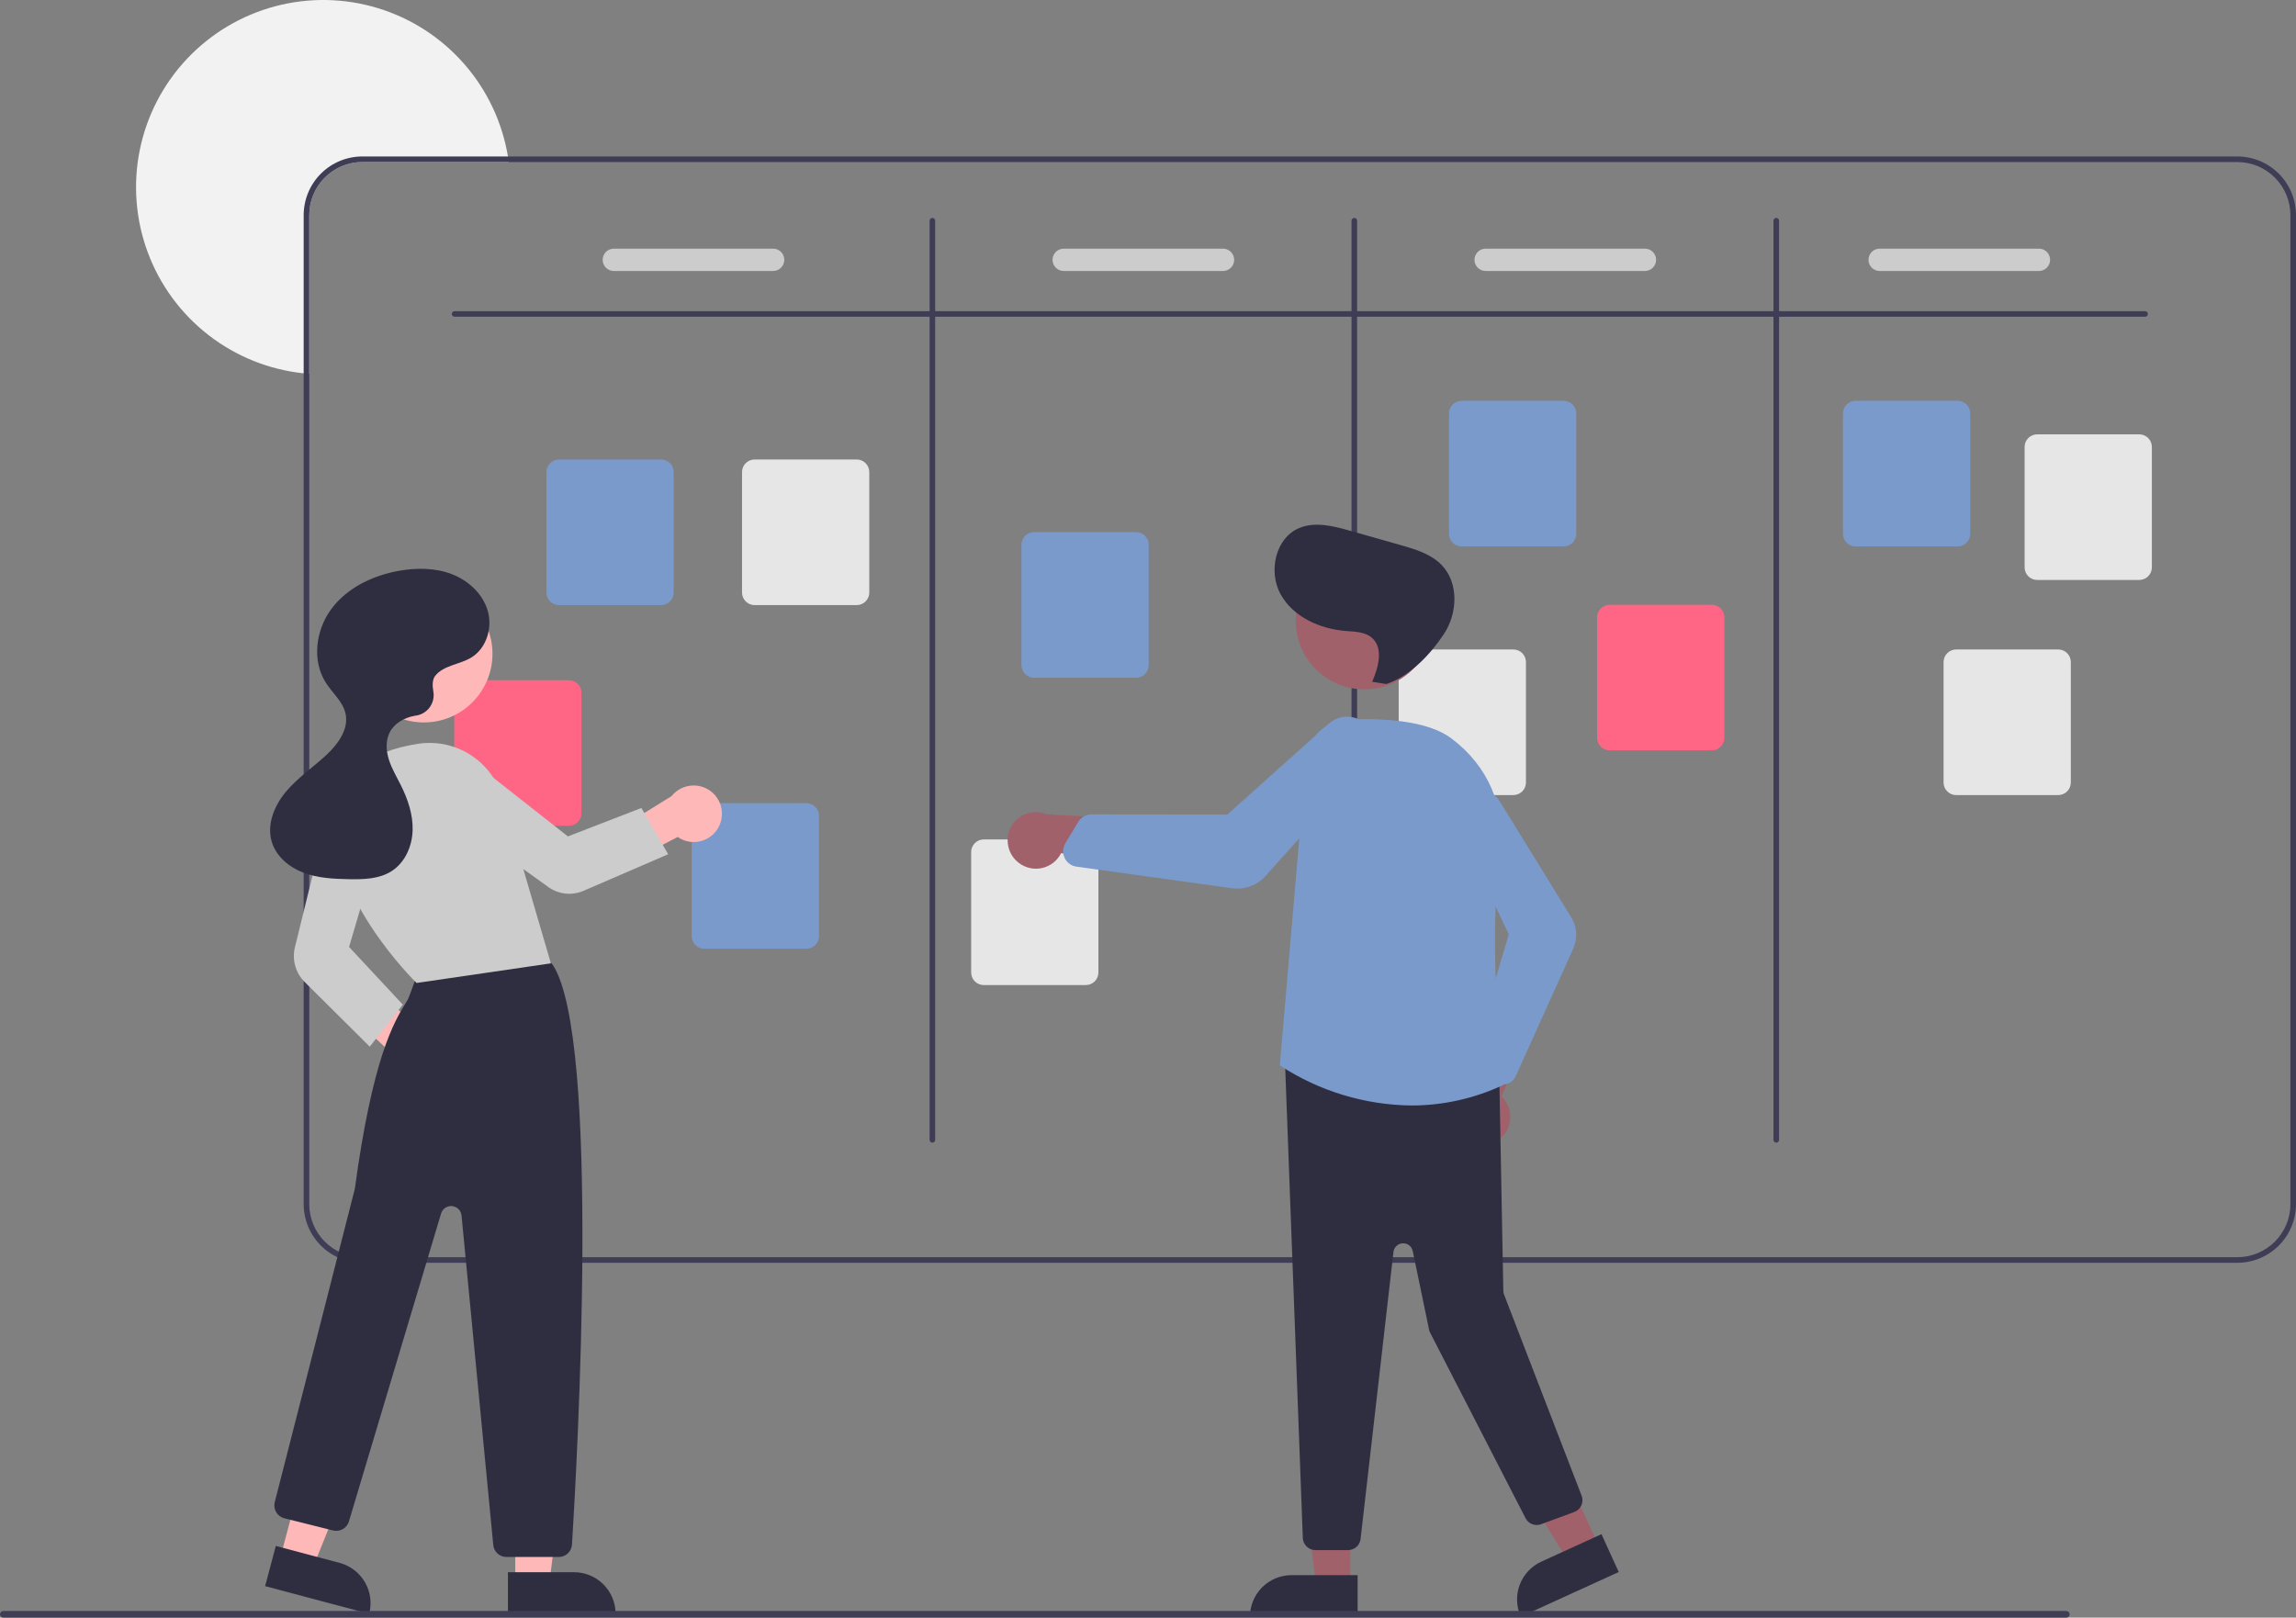 <svg width="474" height="334" viewBox="0 0 474 334" fill="none" xmlns="http://www.w3.org/2000/svg">
<rect x="0" y="0" width="474" height="334" fill="#808080" stroke="none"/>
<g clip-path="url(#clip0)">
<path d="M105.034 33.457H74.806C71.9 33.46 69.114 34.615 67.059 36.67C65.004 38.725 63.849 41.511 63.846 44.417V77.188C63.459 77.165 63.073 77.13 62.692 77.084C55.531 76.331 48.722 73.592 43.035 69.176C37.347 64.76 33.005 58.844 30.5 52.093C27.995 45.342 27.426 38.026 28.857 30.969C30.288 23.912 33.661 17.395 38.598 12.153C43.535 6.911 49.837 3.152 56.796 1.3C63.754 -0.552 71.092 -0.423 77.981 1.672C84.871 3.767 91.037 7.745 95.787 13.157C100.536 18.569 103.679 25.201 104.861 32.303C104.925 32.684 104.982 33.071 105.034 33.457Z" fill="#F2F2F2"/>
<path d="M461.886 32.303H74.806C71.594 32.307 68.515 33.584 66.244 35.855C63.973 38.126 62.696 41.206 62.692 44.417V248.621C62.696 251.833 63.973 254.912 66.244 257.183C68.515 259.454 71.594 260.731 74.806 260.735H461.886C465.098 260.731 468.177 259.454 470.448 257.183C472.719 254.912 473.996 251.833 474 248.621V44.417C473.996 41.206 472.719 38.126 470.448 35.855C468.177 33.584 465.098 32.307 461.886 32.303ZM472.846 248.621C472.844 251.527 471.688 254.313 469.633 256.368C467.578 258.423 464.792 259.579 461.886 259.581H74.806C71.9 259.579 69.114 258.423 67.059 256.368C65.004 254.313 63.848 251.527 63.846 248.621V44.417C63.848 41.511 65.004 38.725 67.059 36.67C69.114 34.615 71.9 33.46 74.806 33.457H461.886C464.792 33.46 467.578 34.615 469.633 36.67C471.688 38.725 472.844 41.511 472.846 44.417V248.621Z" fill="#3F3D56"/>
<path d="M442.849 65.397H93.843C93.69 65.397 93.543 65.336 93.435 65.228C93.327 65.12 93.266 64.973 93.266 64.82C93.266 64.667 93.327 64.52 93.435 64.412C93.543 64.304 93.69 64.243 93.843 64.243H442.849C443.002 64.243 443.149 64.304 443.257 64.412C443.365 64.52 443.426 64.667 443.426 64.82C443.426 64.973 443.365 65.12 443.257 65.228C443.149 65.336 443.002 65.397 442.849 65.397Z" fill="#3F3D56"/>
<path d="M192.488 235.93C192.335 235.93 192.188 235.87 192.08 235.762C191.972 235.653 191.911 235.507 191.911 235.354V45.571C191.911 45.418 191.972 45.271 192.08 45.163C192.188 45.055 192.335 44.994 192.488 44.994C192.641 44.994 192.787 45.055 192.896 45.163C193.004 45.271 193.064 45.418 193.064 45.571V235.354C193.064 235.507 193.004 235.653 192.896 235.762C192.787 235.87 192.641 235.93 192.488 235.93Z" fill="#3F3D56"/>
<path d="M279.595 235.93C279.442 235.93 279.295 235.87 279.187 235.762C279.079 235.653 279.018 235.507 279.018 235.354V45.571C279.018 45.418 279.079 45.271 279.187 45.163C279.295 45.055 279.442 44.994 279.595 44.994C279.748 44.994 279.895 45.055 280.003 45.163C280.111 45.271 280.172 45.418 280.172 45.571V235.354C280.172 235.507 280.111 235.653 280.003 235.762C279.895 235.87 279.748 235.93 279.595 235.93Z" fill="#3F3D56"/>
<path d="M366.702 235.93C366.549 235.93 366.403 235.87 366.294 235.762C366.186 235.653 366.125 235.507 366.125 235.354V45.571C366.125 45.418 366.186 45.271 366.294 45.163C366.403 45.055 366.549 44.994 366.702 44.994C366.855 44.994 367.002 45.055 367.11 45.163C367.218 45.271 367.279 45.418 367.279 45.571V235.354C367.279 235.507 367.218 235.653 367.11 235.762C367.002 235.87 366.855 235.93 366.702 235.93Z" fill="#3F3D56"/>
<path d="M136.483 124.938H115.404C114.716 124.937 114.056 124.663 113.569 124.177C113.082 123.69 112.809 123.03 112.808 122.342V97.469C112.809 96.78 113.082 96.121 113.569 95.634C114.056 95.147 114.716 94.874 115.404 94.873H136.483C137.171 94.874 137.831 95.147 138.317 95.634C138.804 96.121 139.078 96.78 139.079 97.469V122.342C139.078 123.03 138.804 123.69 138.317 124.177C137.831 124.663 137.171 124.937 136.483 124.938Z" fill="#7A9ACC"/>
<path d="M166.48 195.89H145.401C144.713 195.889 144.053 195.615 143.566 195.129C143.08 194.642 142.806 193.982 142.805 193.294V168.421C142.806 167.733 143.08 167.073 143.566 166.586C144.053 166.099 144.713 165.826 145.401 165.825H166.48C167.168 165.826 167.828 166.099 168.315 166.586C168.801 167.073 169.075 167.733 169.076 168.421V193.294C169.075 193.982 168.801 194.642 168.315 195.129C167.828 195.615 167.168 195.889 166.48 195.89Z" fill="#7A9ACC"/>
<path d="M234.551 139.936H213.472C212.784 139.935 212.124 139.661 211.637 139.175C211.15 138.688 210.877 138.028 210.876 137.34V112.467C210.877 111.778 211.15 111.119 211.637 110.632C212.124 110.145 212.784 109.872 213.472 109.871H234.551C235.239 109.872 235.899 110.145 236.385 110.632C236.872 111.119 237.146 111.778 237.146 112.467V137.34C237.146 138.028 236.872 138.688 236.385 139.175C235.899 139.661 235.239 139.935 234.551 139.936Z" fill="#7A9ACC"/>
<path d="M322.812 112.824H301.733C301.045 112.823 300.385 112.549 299.898 112.063C299.411 111.576 299.138 110.916 299.137 110.228V85.355C299.138 84.667 299.411 84.007 299.898 83.52C300.385 83.034 301.045 82.76 301.733 82.759H322.812C323.5 82.76 324.16 83.034 324.646 83.52C325.133 84.007 325.407 84.667 325.408 85.355V110.228C325.407 110.916 325.133 111.576 324.646 112.063C324.16 112.55 323.5 112.823 322.812 112.824Z" fill="#7A9ACC"/>
<path d="M404.15 112.824H383.071C382.383 112.823 381.723 112.549 381.237 112.063C380.75 111.576 380.476 110.916 380.475 110.228V85.355C380.476 84.667 380.75 84.007 381.237 83.52C381.723 83.034 382.383 82.76 383.071 82.759H404.15C404.838 82.76 405.498 83.034 405.985 83.52C406.472 84.007 406.745 84.667 406.746 85.355V110.228C406.745 110.916 406.472 111.576 405.985 112.063C405.498 112.55 404.838 112.823 404.15 112.824Z" fill="#7A9ACC"/>
<path d="M441.647 119.746H420.568C419.88 119.745 419.22 119.472 418.733 118.985C418.247 118.498 417.973 117.839 417.972 117.15V92.277C417.973 91.589 418.247 90.929 418.733 90.442C419.22 89.956 419.88 89.682 420.568 89.681H441.647C442.335 89.682 442.995 89.956 443.481 90.442C443.968 90.929 444.242 91.589 444.243 92.277V117.15C444.242 117.839 443.968 118.498 443.481 118.985C442.995 119.472 442.335 119.745 441.647 119.746Z" fill="#E6E6E6"/>
<path d="M424.918 164.163H403.839C403.15 164.163 402.491 163.889 402.004 163.402C401.517 162.916 401.244 162.256 401.243 161.568V136.694C401.244 136.006 401.517 135.346 402.004 134.86C402.491 134.373 403.15 134.099 403.839 134.098H424.918C425.606 134.099 426.266 134.373 426.752 134.86C427.239 135.346 427.513 136.006 427.513 136.694V161.568C427.513 162.256 427.239 162.916 426.752 163.402C426.266 163.889 425.606 164.163 424.918 164.163Z" fill="#E6E6E6"/>
<path d="M353.386 154.934H332.307C331.619 154.933 330.959 154.659 330.472 154.173C329.985 153.686 329.712 153.026 329.711 152.338V127.465C329.712 126.776 329.985 126.117 330.472 125.63C330.959 125.143 331.619 124.87 332.307 124.869H353.386C354.074 124.87 354.734 125.143 355.22 125.63C355.707 126.117 355.981 126.776 355.982 127.465V152.338C355.981 153.026 355.707 153.686 355.22 154.173C354.734 154.659 354.074 154.933 353.386 154.934Z" fill="#FF6584"/>
<path d="M312.428 164.163H291.349C290.661 164.163 290.001 163.889 289.514 163.402C289.028 162.916 288.754 162.256 288.753 161.568V136.694C288.754 136.006 289.028 135.346 289.514 134.86C290.001 134.373 290.661 134.099 291.349 134.098H312.428C313.116 134.099 313.776 134.373 314.263 134.86C314.749 135.346 315.023 136.006 315.024 136.694V161.568C315.023 162.256 314.749 162.916 314.263 163.402C313.776 163.889 313.116 164.163 312.428 164.163Z" fill="#E6E6E6"/>
<path d="M224.167 203.389H203.088C202.4 203.388 201.74 203.115 201.253 202.628C200.767 202.141 200.493 201.481 200.492 200.793V175.92C200.493 175.232 200.767 174.572 201.253 174.085C201.74 173.598 202.4 173.325 203.088 173.324H224.167C224.855 173.325 225.515 173.598 226.002 174.085C226.488 174.572 226.762 175.232 226.763 175.92V200.793C226.762 201.481 226.488 202.141 226.002 202.628C225.515 203.115 224.855 203.388 224.167 203.389Z" fill="#E6E6E6"/>
<path d="M117.446 170.509H96.367C95.679 170.508 95.019 170.234 94.532 169.748C94.046 169.261 93.772 168.601 93.771 167.913V143.04C93.772 142.351 94.046 141.691 94.532 141.205C95.019 140.718 95.679 140.444 96.367 140.444H117.446C118.134 140.444 118.794 140.718 119.281 141.205C119.767 141.691 120.041 142.351 120.042 143.04V167.913C120.041 168.601 119.767 169.261 119.281 169.748C118.794 170.234 118.134 170.508 117.446 170.509Z" fill="#FF6584"/>
<path d="M176.864 124.938H155.785C155.097 124.937 154.437 124.663 153.95 124.177C153.463 123.69 153.19 123.03 153.189 122.342V97.469C153.19 96.78 153.463 96.121 153.95 95.634C154.437 95.147 155.097 94.874 155.785 94.873H176.864C177.552 94.874 178.212 95.147 178.698 95.634C179.185 96.121 179.459 96.78 179.459 97.469V122.342C179.459 123.03 179.185 123.69 178.698 124.177C178.212 124.663 177.552 124.937 176.864 124.938Z" fill="#E6E6E6"/>
<path d="M159.606 55.954H126.725C126.113 55.954 125.526 55.711 125.093 55.278C124.66 54.846 124.417 54.259 124.417 53.647C124.417 53.035 124.66 52.448 125.093 52.015C125.526 51.583 126.113 51.339 126.725 51.339H159.606C160.218 51.339 160.805 51.583 161.238 52.015C161.671 52.448 161.914 53.035 161.914 53.647C161.914 54.259 161.671 54.846 161.238 55.278C160.805 55.711 160.218 55.954 159.606 55.954Z" fill="#CCCCCC"/>
<path d="M252.482 55.954H219.601C218.989 55.954 218.402 55.711 217.969 55.278C217.536 54.846 217.293 54.259 217.293 53.647C217.293 53.035 217.536 52.448 217.969 52.015C218.402 51.583 218.989 51.339 219.601 51.339H252.482C253.094 51.339 253.681 51.583 254.114 52.015C254.546 52.448 254.79 53.035 254.79 53.647C254.79 54.259 254.546 54.846 254.114 55.278C253.681 55.711 253.094 55.954 252.482 55.954Z" fill="#CCCCCC"/>
<path d="M339.589 55.954H306.708C306.096 55.954 305.509 55.711 305.076 55.278C304.643 54.846 304.4 54.259 304.4 53.647C304.4 53.035 304.643 52.448 305.076 52.015C305.509 51.583 306.096 51.339 306.708 51.339H339.589C340.201 51.339 340.788 51.583 341.221 52.015C341.654 52.448 341.897 53.035 341.897 53.647C341.897 54.259 341.654 54.846 341.221 55.278C340.788 55.711 340.201 55.954 339.589 55.954Z" fill="#CCCCCC"/>
<path d="M420.928 55.954H388.046C387.435 55.954 386.848 55.711 386.415 55.278C385.982 54.846 385.739 54.259 385.739 53.647C385.739 53.035 385.982 52.448 386.415 52.015C386.848 51.583 387.435 51.339 388.046 51.339H420.928C421.54 51.339 422.127 51.583 422.56 52.015C422.992 52.448 423.236 53.035 423.236 53.647C423.236 54.259 422.992 54.846 422.56 55.278C422.127 55.711 421.54 55.954 420.928 55.954Z" fill="#CCCCCC"/>
<path d="M85.959 224.908C85.115 224.825 84.299 224.558 83.569 224.126C82.84 223.694 82.213 223.108 81.735 222.408C81.256 221.707 80.937 220.911 80.8 220.074C80.663 219.237 80.71 218.381 80.94 217.564L66.153 203.8L73.971 201.817L88.512 213.61C89.858 214.086 90.982 215.04 91.672 216.29C92.361 217.54 92.568 219 92.254 220.393C91.939 221.785 91.124 223.014 89.964 223.846C88.804 224.678 87.379 225.056 85.959 224.908Z" fill="#FFB8B8"/>
<path d="M106.377 326.641H113.449L116.814 299.363H106.376L106.377 326.641Z" fill="#FFB8B8"/>
<path d="M127.089 333.207L104.862 333.208L104.861 324.621L118.501 324.62C120.778 324.62 122.963 325.525 124.573 327.135C126.184 328.746 127.089 330.93 127.089 333.207L127.089 333.207Z" fill="#2F2E41"/>
<path d="M57.886 321.535L64.721 323.355L74.99 297.86L64.903 295.176L57.886 321.535Z" fill="#FFB8B8"/>
<path d="M76.212 333.21L54.733 327.493L56.942 319.194L70.122 322.702C72.323 323.288 74.201 324.724 75.343 326.695C76.485 328.665 76.798 331.009 76.212 333.21Z" fill="#2F2E41"/>
<path d="M115.351 321.477H104.56C103.878 321.479 103.22 321.226 102.716 320.768C102.211 320.31 101.896 319.679 101.833 319L95.282 250.972C95.234 250.473 95.014 250.006 94.66 249.651C94.306 249.297 93.839 249.076 93.34 249.027C92.841 248.979 92.341 249.105 91.925 249.384C91.509 249.664 91.203 250.079 91.059 250.559L72.038 314.128C71.836 314.803 71.382 315.375 70.769 315.724C70.157 316.073 69.433 316.172 68.749 316L58.71 313.49C58.36 313.402 58.03 313.246 57.74 313.031C57.45 312.815 57.206 312.545 57.021 312.235C56.836 311.924 56.715 311.581 56.663 311.223C56.612 310.866 56.632 310.501 56.721 310.152C56.885 309.511 73.111 246.105 73.252 245.454C76.929 218.36 81.327 211.1 83.69 207.2C83.885 206.877 84.065 206.581 84.227 206.3C84.429 205.949 85.676 202.467 86.467 200.206C86.57 199.838 86.748 199.496 86.99 199.2C87.231 198.904 87.532 198.662 87.872 198.488C97.8 193.411 109.416 196.926 112.74 198.124C113.291 198.318 113.765 198.685 114.089 199.171C124.06 214.21 119.167 301.556 118.085 318.914C118.039 319.608 117.732 320.259 117.224 320.735C116.717 321.211 116.047 321.476 115.351 321.477Z" fill="#2F2E41"/>
<path d="M87.502 149.164C95.327 149.164 101.671 142.821 101.671 134.996C101.671 127.171 95.327 120.828 87.502 120.828C79.677 120.828 73.334 127.171 73.334 134.996C73.334 142.821 79.677 149.164 87.502 149.164Z" fill="#FFB8B8"/>
<path d="M86.001 202.957L85.899 202.858C85.708 202.673 66.83 184.18 69.273 167.079C70.318 159.765 76.236 155.092 86.388 153.564C90.117 153.01 93.921 153.821 97.1 155.847C100.28 157.873 102.621 160.979 103.694 164.594L113.731 198.907L86.001 202.957Z" fill="#CCCCCC"/>
<path d="M76.339 216.11L62.887 202.744C61.967 201.825 61.3 200.685 60.948 199.433C60.596 198.181 60.573 196.86 60.88 195.596L67.392 169.108C67.587 168.314 67.943 167.569 68.437 166.918C68.932 166.268 69.555 165.726 70.268 165.325C70.981 164.925 71.768 164.676 72.581 164.592C73.394 164.508 74.216 164.592 74.995 164.839C76.48 165.318 77.721 166.356 78.454 167.734C79.187 169.111 79.355 170.72 78.923 172.219L72.067 195.522L83.153 207.426L76.339 216.11Z" fill="#CCCCCC"/>
<path d="M148.489 170.494C148.133 171.264 147.613 171.947 146.965 172.494C146.317 173.041 145.557 173.439 144.738 173.661C143.92 173.882 143.062 173.922 142.227 173.776C141.391 173.631 140.598 173.304 139.903 172.818L121.945 182.125L122.739 174.219L138.659 164.367C139.551 163.253 140.822 162.505 142.229 162.265C143.637 162.025 145.083 162.31 146.295 163.065C147.507 163.82 148.399 164.993 148.804 166.363C149.208 167.732 149.096 169.202 148.489 170.494H148.489Z" fill="#FFB8B8"/>
<path d="M137.942 176.379L120.436 183.944C119.271 184.443 117.997 184.635 116.736 184.5C115.476 184.364 114.271 183.907 113.238 183.172L90.978 167.223C90.313 166.747 89.754 166.139 89.333 165.438C88.913 164.737 88.641 163.957 88.534 163.147C88.428 162.337 88.489 161.513 88.713 160.727C88.937 159.941 89.321 159.21 89.839 158.578C90.835 157.377 92.26 156.611 93.812 156.442C95.363 156.273 96.92 156.715 98.151 157.674L117.239 172.696L132.41 166.826L137.942 176.379Z" fill="#CCCCCC"/>
<path d="M89.851 139.536C91.599 137.346 94.864 137.228 97.265 135.784C100.41 133.892 101.71 129.663 100.697 126.136C99.683 122.608 96.695 119.859 93.268 118.544C89.841 117.229 86.028 117.213 82.413 117.849C77.031 118.795 71.732 121.307 68.45 125.676C65.167 130.045 64.332 136.443 67.306 141.027C68.674 143.134 70.784 144.873 71.33 147.325C72.047 150.543 69.789 153.647 67.371 155.888C64.615 158.442 61.454 160.58 59.039 163.458C56.625 166.337 55.016 170.269 56.117 173.86C57.04 176.869 59.726 179.086 62.671 180.196C65.616 181.307 68.824 181.467 71.971 181.528C75.027 181.588 78.272 181.514 80.847 179.866C83.603 178.103 85.074 174.756 85.183 171.486C85.291 168.216 84.199 165.013 82.734 162.087C81.861 160.343 80.846 158.653 80.266 156.791C79.686 154.93 79.585 152.817 80.514 151.102C81.491 149.3 83.466 148.213 85.478 147.817C85.582 147.797 85.693 147.779 85.809 147.762C86.381 147.688 86.932 147.498 87.429 147.205C87.926 146.912 88.359 146.521 88.7 146.055C89.042 145.59 89.285 145.061 89.416 144.498C89.547 143.936 89.563 143.354 89.462 142.785C89.233 141.508 89.253 140.285 89.851 139.536Z" fill="#2F2E41"/>
<path d="M278.76 327.245H271.688L268.323 299.967L278.761 299.968L278.76 327.245Z" fill="#A0616A"/>
<path d="M266.636 325.225H280.275V333.812H258.048C258.048 332.684 258.27 331.568 258.702 330.526C259.133 329.484 259.766 328.537 260.564 327.74C261.361 326.942 262.308 326.31 263.35 325.878C264.392 325.447 265.508 325.225 266.636 325.225Z" fill="#2F2E41"/>
<path d="M330.076 319.235L323.643 322.173L309.248 298.759L318.742 294.422L330.076 319.235Z" fill="#A0616A"/>
<path d="M318.208 322.434L330.615 316.767L334.182 324.578L313.964 333.813C313.496 332.787 313.234 331.679 313.194 330.552C313.153 329.425 313.335 328.301 313.729 327.244C314.123 326.188 314.722 325.219 315.49 324.393C316.259 323.568 317.182 322.902 318.208 322.434Z" fill="#2F2E41"/>
<path d="M309.48 235.271C310.157 234.761 310.715 234.109 311.113 233.36C311.511 232.611 311.741 231.785 311.785 230.938C311.829 230.091 311.687 229.245 311.368 228.459C311.05 227.673 310.563 226.966 309.942 226.389L318.256 207.526L307.694 209.315L301.418 226.954C300.517 228.061 300.054 229.461 300.116 230.887C300.178 232.314 300.761 233.668 301.755 234.693C302.748 235.718 304.084 236.343 305.507 236.45C306.931 236.556 308.345 236.137 309.48 235.271Z" fill="#A0616A"/>
<path d="M278.309 320.053H271.553C270.898 320.051 270.267 319.802 269.788 319.355C269.308 318.909 269.014 318.299 268.964 317.645L265.279 219.259C265.252 218.882 265.307 218.504 265.441 218.15C265.575 217.797 265.785 217.477 266.056 217.213C266.326 216.949 266.651 216.747 267.008 216.622C267.365 216.497 267.744 216.451 268.121 216.487L307.195 220.637C307.828 220.699 308.417 220.991 308.849 221.458C309.281 221.926 309.526 222.535 309.538 223.171L310.357 266.571C310.361 266.806 310.407 267.039 310.492 267.259L326.52 308.822C326.644 309.143 326.703 309.486 326.693 309.83C326.683 310.174 326.605 310.513 326.463 310.826C326.322 311.14 326.119 311.422 325.867 311.656C325.615 311.891 325.319 312.073 324.996 312.192L318.149 314.714C317.555 314.933 316.9 314.927 316.31 314.697C315.719 314.467 315.233 314.029 314.943 313.466L295.253 275.181C295.146 274.973 295.068 274.751 295.02 274.522L291.656 258.316C291.559 257.846 291.297 257.426 290.918 257.132C290.539 256.838 290.068 256.688 289.588 256.71C289.109 256.731 288.653 256.923 288.302 257.25C287.951 257.578 287.728 258.02 287.674 258.496L280.888 317.752C280.816 318.385 280.513 318.97 280.038 319.394C279.562 319.819 278.947 320.053 278.309 320.053Z" fill="#2F2E41"/>
<path d="M281.674 142.331C289.499 142.331 295.842 135.987 295.842 128.163C295.842 120.338 289.499 113.995 281.674 113.995C273.848 113.995 267.505 120.338 267.505 128.163C267.505 135.987 273.848 142.331 281.674 142.331Z" fill="#A0616A"/>
<path d="M291.39 228.255C281.782 228.149 272.403 225.308 264.351 220.065L264.213 219.97L264.227 219.803L269.647 156.686C269.833 154.545 270.789 152.544 272.338 151.053C273.886 149.562 275.921 148.681 278.068 148.575C285.092 148.252 294.527 148.659 299.577 152.421C307.21 158.105 310.889 166.665 309.67 175.905C307.143 195.068 310.006 220.916 310.34 223.801L310.365 224.008L310.174 224.096C304.29 226.833 297.88 228.253 291.39 228.255Z" fill="#7A9ACC"/>
<path d="M310.275 223.908C309.876 223.907 309.481 223.823 309.115 223.662C308.75 223.501 308.422 223.266 308.152 222.972L305.052 219.591C304.717 219.223 304.483 218.776 304.371 218.292C304.259 217.807 304.273 217.302 304.413 216.825L311.48 192.907L300.727 170.327C300.225 169.27 300.102 168.072 300.379 166.935C300.623 165.937 301.163 165.037 301.93 164.352C302.696 163.668 303.652 163.232 304.671 163.102C305.69 162.971 306.725 163.153 307.638 163.623C308.552 164.093 309.302 164.829 309.789 165.733L324.381 189.408C324.974 190.369 325.321 191.46 325.394 192.586C325.466 193.712 325.261 194.839 324.796 195.868L312.907 222.21C312.711 222.645 312.41 223.025 312.031 223.315C311.651 223.605 311.206 223.796 310.734 223.871C310.582 223.895 310.429 223.907 310.275 223.908Z" fill="#7A9ACC"/>
<path d="M210.406 178.218C211.087 178.725 211.87 179.075 212.7 179.246C213.531 179.417 214.389 179.403 215.214 179.206C216.039 179.01 216.811 178.634 217.475 178.107C218.139 177.58 218.68 176.913 219.058 176.155L239.501 178.806L234.803 169.179L216.11 168.137C214.794 167.586 213.32 167.536 211.969 167.998C210.618 168.46 209.484 169.402 208.781 170.644C208.077 171.887 207.855 173.344 208.154 174.74C208.454 176.136 209.255 177.374 210.406 178.218V178.218Z" fill="#A0616A"/>
<path d="M255.466 183.476C255.11 183.476 254.755 183.451 254.402 183.402L222.241 178.942C221.716 178.87 221.216 178.668 220.788 178.355C220.36 178.041 220.017 177.626 219.789 177.147C219.715 176.993 219.654 176.833 219.606 176.669H219.605C219.481 176.243 219.446 175.796 219.503 175.356C219.56 174.916 219.708 174.493 219.937 174.113L222.599 169.7C222.885 169.229 223.288 168.839 223.768 168.567C224.248 168.296 224.79 168.153 225.342 168.151H225.346L253.38 168.183L274.317 149.426C275.291 148.555 276.535 148.046 277.84 147.984C278.986 147.931 280.121 148.226 281.095 148.831C282.07 149.436 282.838 150.322 283.298 151.373C283.759 152.423 283.89 153.589 283.675 154.715C283.46 155.842 282.908 156.877 282.093 157.684L261.201 180.918C260.479 181.723 259.594 182.367 258.606 182.807C257.618 183.248 256.548 183.476 255.466 183.476Z" fill="#7A9ACC"/>
<path d="M283.284 140.767C284.579 137.77 285.675 133.78 283.191 131.661C281.751 130.432 279.676 130.43 277.789 130.277C272.471 129.846 266.998 127.4 264.399 122.741C261.8 118.083 263.252 111.156 268.155 109.054C271.46 107.637 275.249 108.602 278.708 109.583L289.095 112.529C292.181 113.404 295.422 114.369 297.644 116.683C301.187 120.373 300.922 126.611 298.108 130.884C295.293 135.156 291.055 139.612 286.203 141.234L283.284 140.767Z" fill="#2F2E41"/>
<path d="M426.586 334H0.687C0.597 334 0.507 333.983 0.423 333.948C0.34 333.914 0.264 333.863 0.2 333.8C0.136 333.736 0.085 333.66 0.051 333.576C0.016 333.493 -0.002 333.403 -0.002 333.313C-0.002 333.223 0.016 333.133 0.051 333.05C0.085 332.966 0.136 332.891 0.2 332.827C0.264 332.763 0.34 332.712 0.423 332.678C0.507 332.644 0.597 332.626 0.687 332.626H426.586C426.677 332.626 426.766 332.644 426.85 332.678C426.933 332.712 427.009 332.763 427.073 332.827C427.137 332.891 427.188 332.966 427.223 333.05C427.257 333.133 427.275 333.223 427.275 333.313C427.275 333.403 427.257 333.493 427.223 333.576C427.188 333.66 427.137 333.736 427.073 333.8C427.009 333.863 426.933 333.914 426.85 333.948C426.766 333.983 426.677 334 426.586 334Z" fill="#3F3D56"/>
</g>
<defs>
<clipPath id="clip0">
<rect width="474" height="334" fill="white"/>
</clipPath>
</defs>
</svg>
